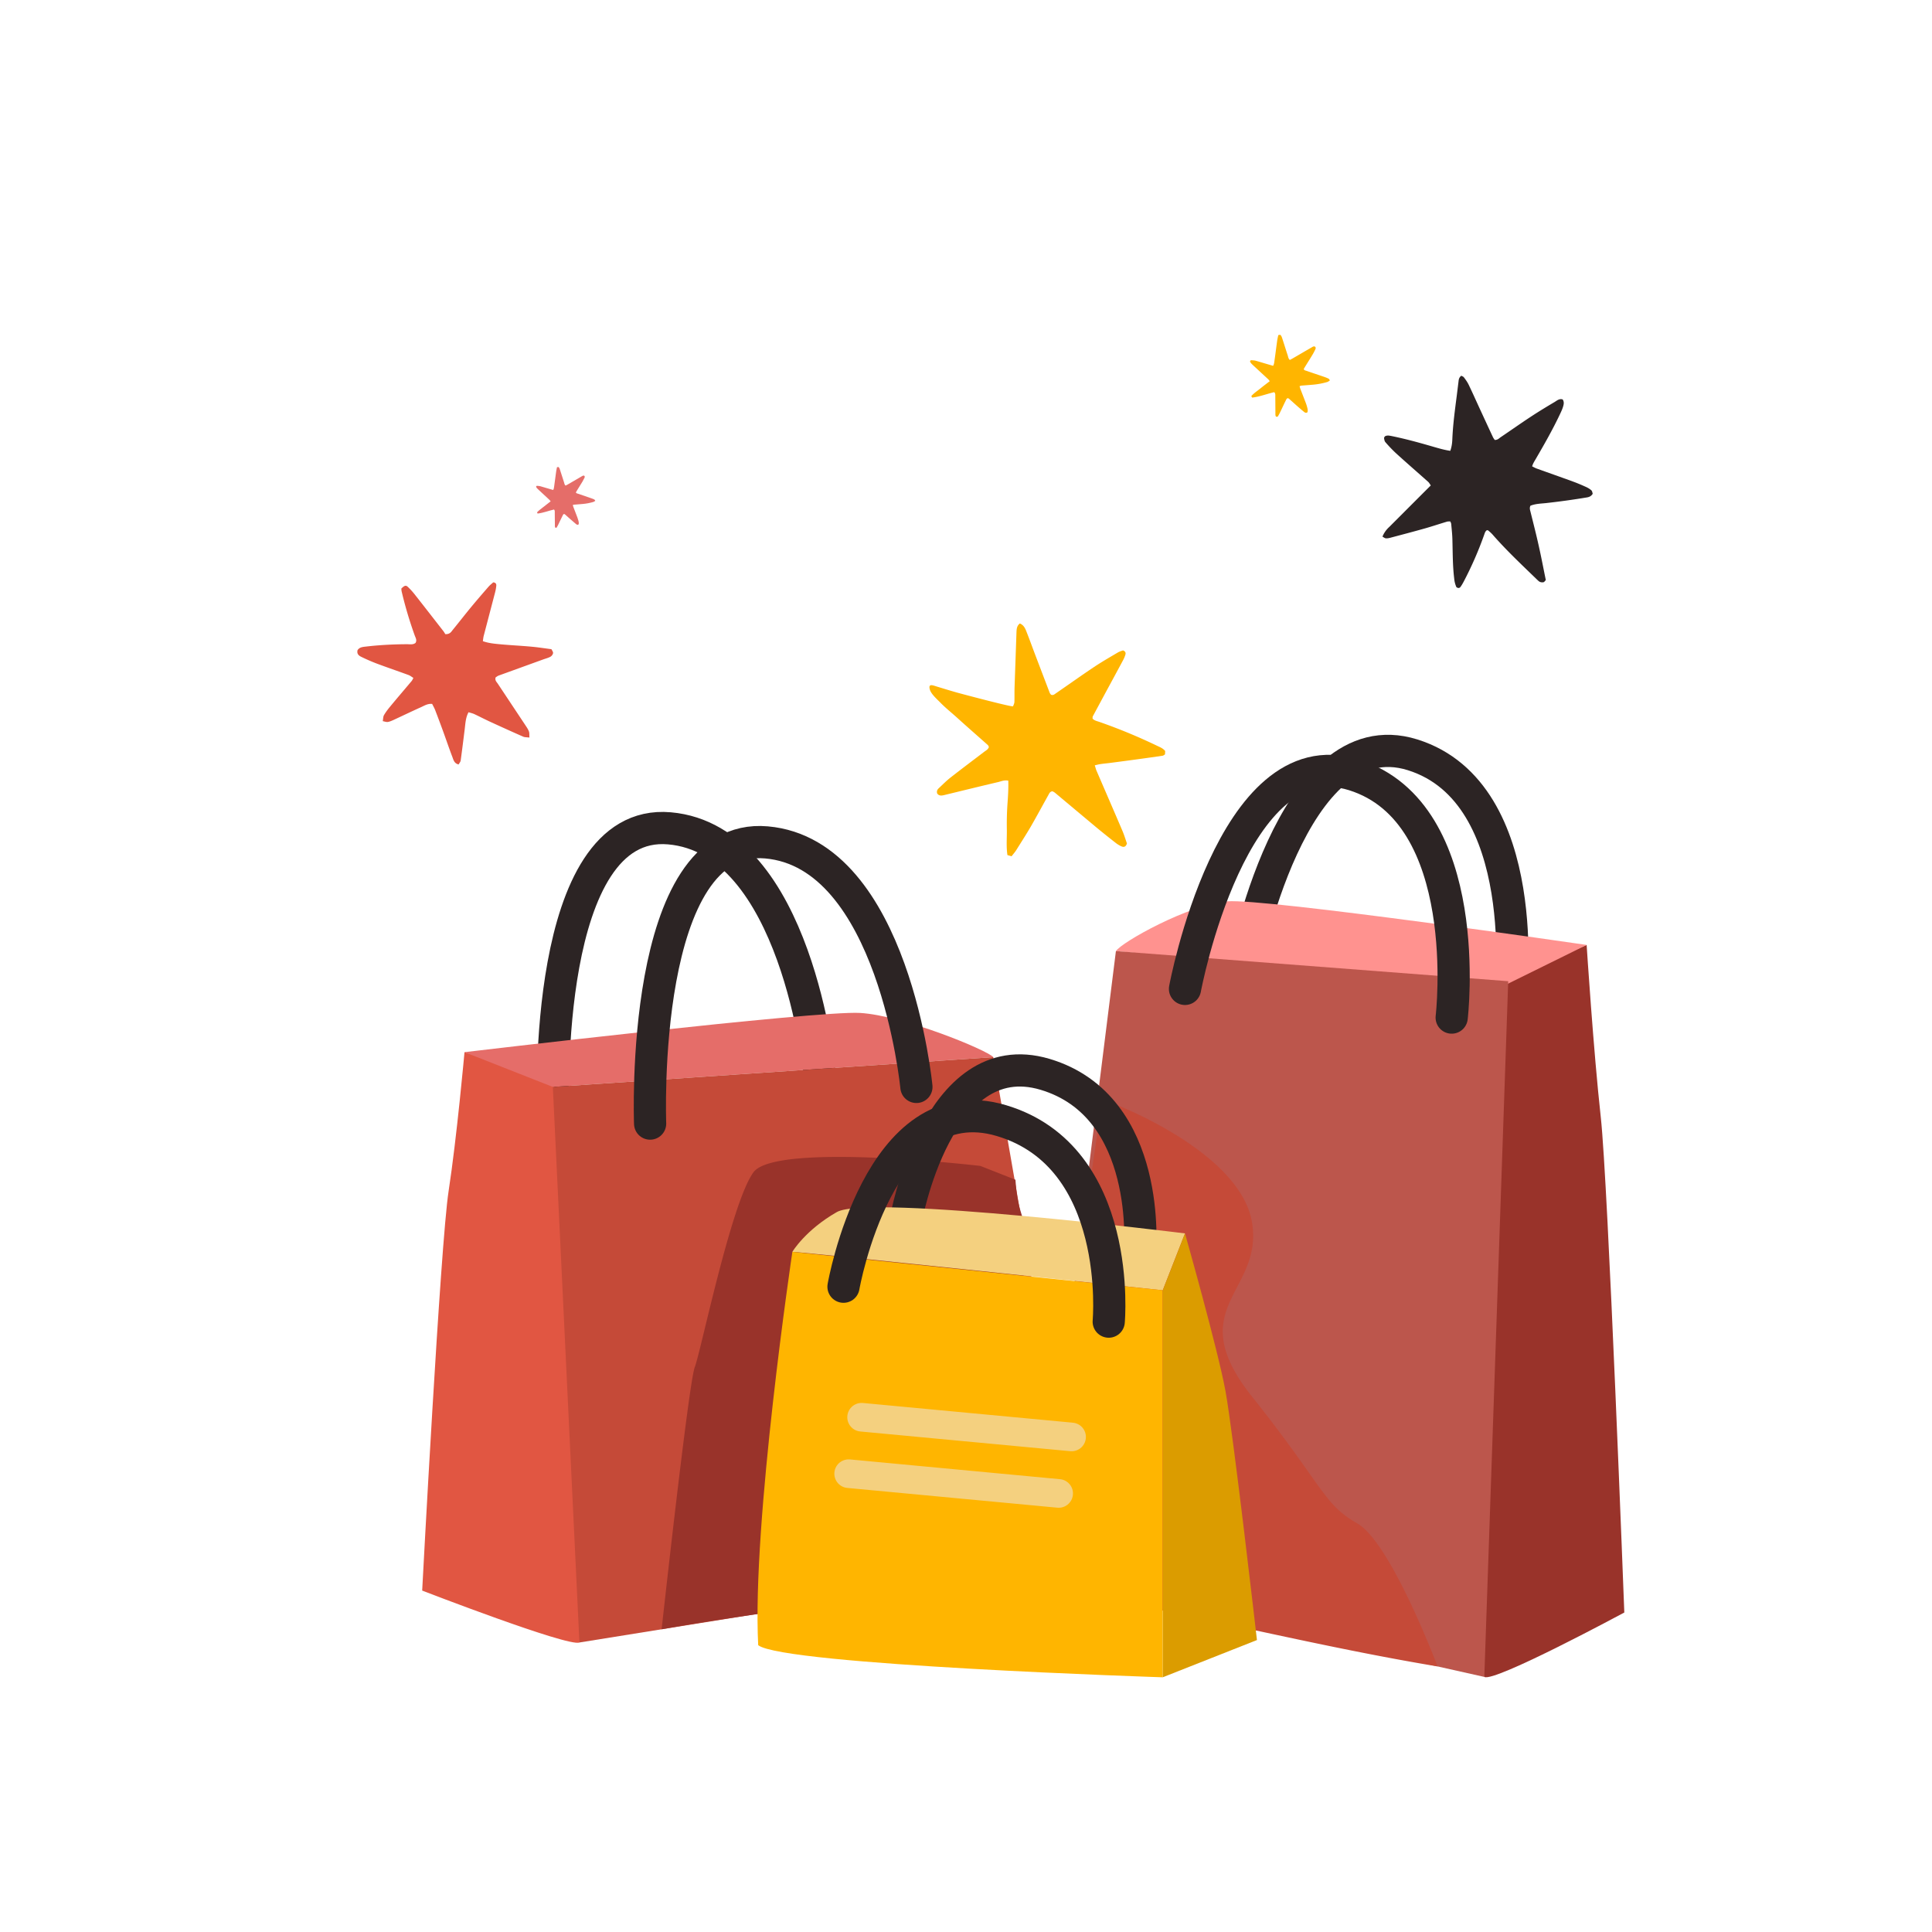 <svg width="540" height="540" fill="none" xmlns="http://www.w3.org/2000/svg"><path d="M427.76 141.35c-.31.66-.11 1.17.02 1.7.78 3.16 1.6 6.32 2.3 9.5.72 3.18 1.32 6.38 1.98 9.58-.25.25-.41.54-.63.6-.3.07-.68.04-.97-.07-.3-.12-.56-.38-.8-.61-4.26-4.13-8.59-8.18-12.49-12.65-.35-.4-.77-.75-1.18-1.11-.09-.08-.25-.07-.39-.1-.51.32-.61.87-.8 1.37a100 100 0 01-5.63 12.89c-.29.54-.58 1.08-.94 1.57-.26.37-.66.45-1.16.09a7.47 7.47 0 01-.62-2.45c-.44-3.59-.4-7.2-.5-10.8-.03-1.48-.2-2.97-.34-4.46-.02-.19-.13-.37-.25-.66-.31.02-.65-.02-.94.07-2.08.62-4.15 1.32-6.24 1.91-3.2.9-6.43 1.75-9.65 2.6-.39.1-.8.18-1.2.14-.3-.03-.57-.28-.93-.47a7.36 7.36 0 011.9-2.7l9.38-9.39 2.23-2.22c-.28-.4-.46-.76-.74-1.01-3-2.67-6.03-5.3-9-8a38.45 38.45 0 01-2.96-3.1c-.24-.27-.3-.73-.36-1.12-.03-.15.16-.35.24-.49.63-.36 1.22-.2 1.83-.09 4 .81 7.93 1.9 11.84 3.04 1.5.43 2.99.87 4.6 1.1.4-1.12.53-2.19.57-3.26.17-4.08.72-8.11 1.24-12.16l.5-4.04c.06-.55.17-1.08.77-1.53.22.13.57.23.74.47.49.65.97 1.32 1.32 2.05 1.06 2.2 2.06 4.44 3.08 6.66 1.23 2.66 2.45 5.31 3.69 7.96.14.3.35.56.5.8.8.06 1.21-.45 1.7-.78 2.82-1.9 5.6-3.87 8.45-5.74 2.16-1.42 4.37-2.76 6.6-4.08.66-.4 1.32-1.01 2.24-.72.5.71.3 1.46.08 2.16-.22.7-.55 1.39-.87 2.06-2.01 4.25-4.34 8.33-6.7 12.39-.36.64-.8 1.25-1.03 2.1.43.22.82.44 1.24.6 3.39 1.22 6.79 2.41 10.18 3.65 1.21.44 2.4.95 3.58 1.48.55.25 1.1.56 1.55.97.25.22.28.68.38.96-.43.7-1.01.92-1.62 1.02a212.62 212.62 0 01-11.3 1.57c-1.48.17-2.98.16-4.49.75z" fill="#2C2424"/><path d="M282.75 239.33l-1.17-.33c-.35-2.35-.14-4.64-.16-6.91a86.6 86.6 0 01.15-7.1c.17-2.28.32-4.53.25-6.8-1.16-.21-1.99.2-2.83.4-5.04 1.18-10.06 2.42-15.1 3.64-.74.18-1.46.25-1.94-.45-.2-.64.03-1.1.43-1.46 1.08-1.01 2.13-2.08 3.29-2.99 3.09-2.42 6.23-4.77 9.35-7.15.51-.4 1.16-.67 1.38-1.41-.1-.17-.16-.4-.31-.54-2.82-2.51-5.67-4.99-8.47-7.53-1.6-1.45-3.31-2.8-4.82-4.35-.9-.92-2.54-2.35-2.9-3.6-.53-1.82.86-1.18 1.91-.87 1.9.58 3.78 1.16 5.69 1.7 1.19.33 15.55 4.16 15.66 3.82.14-.41.36-.8.37-1.2.05-1.33 0-2.66.04-4l.54-15.52c.04-.88.1-1.77.94-2.42 1.1.45 1.51 1.4 1.88 2.36.84 2.13 1.62 4.3 2.43 6.44l4.03 10.57c.08.2.24.37.36.54.6.27 1-.13 1.41-.41 3.54-2.44 7.04-4.93 10.61-7.32 2.16-1.44 4.41-2.73 6.64-4.05.49-.3 1.06-.44 1.47-.6.7.26.8.7.68 1.15a8.3 8.3 0 01-.68 1.63c-1.64 3.06-3.3 6.12-4.96 9.18l-3.47 6.45c-.1.18-.05.43-.08.65.54.6 1.3.7 1.98.95a155.49 155.49 0 0116 6.62c.79.39 1.65.67 2.32 1.49l-.05.95c-.27.16-.45.33-.64.36-2.2.33-4.4.64-6.6.94-2.78.38-5.56.75-8.35 1.11-.8.1-1.62.17-2.42.29-.5.07-.98.2-1.62.35.2.6.3 1.09.5 1.53 2.4 5.58 4.82 11.13 7.2 16.71.53 1.22.9 2.5 1.29 3.59-.28.94-.85 1.1-1.46.85a7.28 7.28 0 01-1.7-1.02 239.3 239.3 0 01-5.37-4.3l-11.59-9.7c-.22-.18-.5-.3-.68-.4-.73.06-.9.6-1.15 1.03-1.62 2.9-3.2 5.84-4.86 8.73-1.34 2.3-2.79 4.54-4.2 6.8-.36.54-.8 1.03-1.23 1.6zM356.17 109.61c-2.08.47-4.05 1.27-6.19 1.52l-.24-.42c.76-.85 1.7-1.46 2.56-2.15.83-.68 1.69-1.32 2.6-2.02-.19-.23-.3-.42-.46-.56l-4.32-4c-.3-.3-.62-.58-.73-.99.06-.26.26-.31.45-.3.38.03.77.04 1.14.14 1.26.35 2.5.74 3.76 1.1l1.1.32c.28-.47.31-.94.37-1.38.27-1.86.5-3.73.76-5.6.07-.52.2-1.04.31-1.6l.54-.1c.4.33.48.77.62 1.16.5 1.53.97 3.07 1.48 4.6.14.43.16.92.6 1.28l.79-.43c1.76-1.02 3.52-2.06 5.29-3.07.28-.16.58-.41.96-.21.24.22.2.5.08.74-.23.48-.47.97-.75 1.43-.65 1.09-1.33 2.16-2 3.24-.18.28-.34.58-.5.85.17.4.53.4.8.5 1.62.57 3.27 1.11 4.9 1.67.44.15.87.32 1.28.53.14.07.2.27.35.47-.29.18-.5.37-.73.44-1.3.38-2.62.63-3.96.75-1.1.1-2.22.17-3.33.27-.14.01-.28.1-.47.16.09.29.15.54.24.78l1.5 3.88c.16.42.3.87.41 1.31.12.44.2.9.04 1.33-.42.27-.72.05-.98-.16a79.88 79.88 0 01-2.1-1.8l-1.98-1.77c-.11-.1-.25-.17-.33-.22-.34 0-.45.23-.55.43-.43.86-.84 1.73-1.25 2.6-.35.72-.67 1.46-1.12 2.14h-.46c-.23-.38-.16-.77-.17-1.15l-.03-4.5c-.01-.37.09-.76-.28-1.2z" fill="#FFB500"/><path d="M154.86 142.41c-1.54.35-3 .94-4.59 1.13l-.18-.32c.57-.63 1.26-1.08 1.9-1.6.61-.5 1.25-.97 1.92-1.5-.13-.16-.22-.3-.33-.4l-3.2-2.97c-.23-.22-.47-.43-.54-.73.04-.2.18-.24.33-.23.28.03.57.04.84.11.93.26 1.86.54 2.79.82l.82.23c.2-.35.22-.7.27-1.02.2-1.39.37-2.77.56-4.15.05-.39.15-.78.23-1.19l.4-.07c.3.24.36.56.46.85.38 1.14.73 2.28 1.1 3.42.1.31.12.68.44.94l.59-.31c1.3-.76 2.61-1.53 3.92-2.28.21-.12.43-.3.72-.16.17.17.15.37.06.55-.18.36-.36.72-.56 1.06-.49.8-1 1.6-1.48 2.4l-.37.63c.12.3.38.3.58.37 1.21.43 2.43.83 3.64 1.25.32.1.64.23.95.38.1.06.15.2.26.36-.21.13-.37.27-.55.32-.96.28-1.93.47-2.93.56-.82.08-1.65.13-2.47.2-.1 0-.2.06-.35.12.07.2.12.4.19.58.36.96.74 1.9 1.1 2.87.12.32.22.64.31.97.08.33.14.67.02.99-.3.2-.52.03-.72-.12-.53-.44-1.04-.89-1.56-1.34l-1.46-1.3c-.09-.08-.19-.13-.25-.17-.25 0-.33.17-.4.32l-.94 1.92c-.25.54-.49 1.09-.82 1.6h-.34c-.18-.28-.13-.58-.13-.86l-.03-3.33c0-.28.07-.57-.2-.9z" fill="#E56D69"/><path d="M106.98 201.57c.13-.66.1-1.25.34-1.68.5-.86 1.12-1.67 1.76-2.44 1.98-2.4 4-4.75 6-7.13.16-.2.26-.47.47-.84-.47-.28-.88-.63-1.36-.81-3-1.1-6.03-2.13-9.02-3.25a52.16 52.16 0 01-4.27-1.87c-.67-.33-1.21-.84-.96-1.83.51-.81 1.41-.9 2.33-1 3.82-.45 7.65-.64 11.49-.66.8 0 1.65.19 2.37-.35.47-.76.04-1.42-.21-2.09a112.03 112.03 0 01-3.66-12.32c-.06-.26-.06-.53-.09-.78.83-.85 1.25-1.01 1.78-.52.67.62 1.29 1.3 1.85 2 2.72 3.45 5.4 6.91 8.1 10.37.27.36.5.77.57.88 1.34.04 1.67-.7 2.11-1.24 1.74-2.12 3.42-4.3 5.16-6.4 1.57-1.9 3.19-3.77 4.81-5.63.41-.47.92-.85 1.31-1.21.74.07.9.5.85.97-.06.63-.18 1.26-.34 1.87l-3.19 12.18c-.1.43-.14.88-.22 1.42 1.53.54 3.07.7 4.58.84 3 .29 6.01.42 9.01.7 1.82.16 3.62.45 5.58.7.15.33.5.74.45 1.1-.05.38-.4.83-.76 1.02-.63.34-1.36.51-2.04.76l-12.37 4.48c-.33.12-.62.36-.87.51-.28.82.26 1.28.6 1.78l7.58 11.41c.4.61.84 1.22 1.1 1.89.19.45.1 1.01.16 1.75-.72-.1-1.28-.05-1.72-.24-3.1-1.36-6.18-2.76-9.25-4.17-1.5-.69-2.95-1.45-4.44-2.15-.48-.22-1-.33-1.62-.52-.8 1.51-.86 3.05-1.04 4.56-.37 2.98-.74 5.97-1.15 8.94-.06.4-.39.75-.58 1.1-1.23-.3-1.43-1.27-1.74-2.1-.88-2.3-1.67-4.63-2.51-6.95a360.5 360.5 0 00-2.3-6.15c-.23-.59-.55-1.13-.84-1.72-1.25-.14-2.19.5-3.16.93-2.58 1.16-5.13 2.39-7.7 3.58-.5.22-1.01.45-1.54.53-.4.06-.84-.12-1.4-.22z" fill="#E15642"/><path d="M347.64 270.8s13.08-70.51 47.2-59.82c34.11 10.7 27.34 67.85 27.34 67.85M154.6 310.12s-3.16-81.72 32.5-78.6c35.64 3.1 41.93 68.34 41.93 68.34" stroke="#2C2424" stroke-width="9" stroke-miterlimit="10" stroke-linecap="round"/><path d="M382.19 279.49c.99.11 3.79 1.17 4.28 1.38 4.75 1.85 9.57 3.54 14.28 5.5 9.38 3.92 9.18 2.5 9.62 13.21 0 .09.02.17.02.17 2.78 34.7 4.38 69.35 2.53 104.1-.9 16.82-2.05 33.57-5.66 50.06-.1.53.03 1.44.38 1.69 1.55 1.07 1.83 2.35.87 3.87-1.08 1.71-2.68 2.27-4.56 1.55-12.18-4.7-24.33-9.4-36.45-14.2-2.32-.9-3.46-2.82-3.38-5.37.2-5.43.31-10.87.55-16.29.6-13.3 1.08-26.59 1.96-39.86 1.03-15.86 1.94-31.76 3.8-47.53 2.05-17.27 5.17-34.41 7.7-51.64.44-2.9.77-5.6 4.06-6.64zM118 444.57s5.1-96.9 7.39-111.69c2.28-14.8 4.44-38.8 4.44-38.8s21.8 6.64 24.62 8.18c2.83 1.54 10.55 155.5 7.5 156.82-3.04 1.33-43.95-14.51-43.95-14.51z" fill="#E15642"/><path d="M454 450.7s-4.54-120.14-6.58-138.48c-2.03-18.34-3.95-48.1-3.95-48.1s-19.4 8.22-21.92 10.13c-2.52 1.91-9.4 192.8-6.68 194.45 2.71 1.64 39.13-18 39.13-18z" fill="#99332A"/><path d="M311.9 265.84l107.13 10.32 24.44-12.05s-89.8-13.08-100.5-12.18c-10.72.9-29.47 11.4-31.07 13.9z" fill="#FF928F"/><path d="M329.45 449.57l85.42 19.13 6.68-194.45-109.65-8.41-20.87 166.94 38.42 16.8z" fill="#BC564C"/><path d="M277.61 295.47l-123.09 8.33-24.69-9.72s98.55-11.69 110.59-10.96c12.03.72 35.4 10.34 37.2 12.35z" fill="#E56D69"/><path d="M257.9 443.66l-95.95 15.42-7.43-155.28 123.1-8.33 23.44 134.64-43.16 13.55z" fill="#C54A38"/><path d="M259.09 443.67a58.02 58.02 0 007.02-1.9c3.5-1.13 4.33-2.13 4.4-5.78.12-6.44.07-12.88.14-19.31.1-9.63.6-19.26.33-28.87-.46-17.9 16.77-20.89 15.96-38.77-.49-11.16-2.3-8.23-3.12-19.3l-9.8-3.86s-57.2-6.7-63.42 1.77c-6.23 8.47-14.71 50.12-16.41 54.47-1.7 4.35-9.23 73.02-9.27 73.27 26.4-4.67 47.82-6.73 74.17-11.72z" fill="#99332A"/><path d="M379.32 425.76c-9.44-5.33-9.44-10.37-29.36-35.38-19.91-25.02 3.15-29.1 0-48.62-3.14-19.52-37.6-32.82-37.6-32.82l-4.64.95c-2.28 15.52-4.6 31.05-6.53 46.6-1.6 13.02-2.12 26.13-3.06 39.2-.71 9.73-1.41 19.45-1.93 29.18-.29 5.44-.16 10.92-.27 16.38-.05 2 1.26 3.15 3.34 3.72a77.3 77.3 0 006.57 1.46c31.72 5.82 63.03 13.85 95.96 19.34 0 0-13.05-34.68-22.48-40z" fill="#C54A38"/><path d="M253.12 341.29s8.7-50 38.95-41.02c30.24 8.98 26.53 49.64 26.53 49.64" stroke="#2C2424" stroke-width="9" stroke-miterlimit="10" stroke-linecap="round"/><path d="M221.47 349.9c2.83 0 103.52 10.74 103.52 10.74l6.22-15.9s-88.44-11.03-97.3-5.97c-8.85 5.05-12.44 11.12-12.44 11.12z" fill="#F4D07F"/><path d="M324.99 468.8V360.63L221.47 349.9s-11.33 75.88-9.55 109.94c7.16 5.55 113.07 8.97 113.07 8.97z" fill="#FFB500"/><path d="M331.21 344.75s9.19 32.43 11.31 44.02c2.19 11.9 8.8 69.63 8.8 69.63L325 468.8V360.63l6.22-15.9z" fill="#DB9C00"/><path d="M181.71 314.05s-3.15-81.7 32.5-78.6c35.65 3.1 41.93 68.35 41.93 68.35M235.76 359.64s9.85-56.6 44.1-46.44c34.23 10.16 30.03 56.2 30.03 56.2M331.21 276.4s13.07-70.52 47.19-59.83c34.12 10.7 27.35 67.85 27.35 67.85" stroke="#2C2424" stroke-width="9" stroke-miterlimit="10" stroke-linecap="round"/><path d="M240.82 396.12l58.69 5.51M237.2 411.9l58.7 5.52" stroke="#F4D07F" stroke-width="8" stroke-miterlimit="10" stroke-linecap="round" stroke-linejoin="round"/></svg>